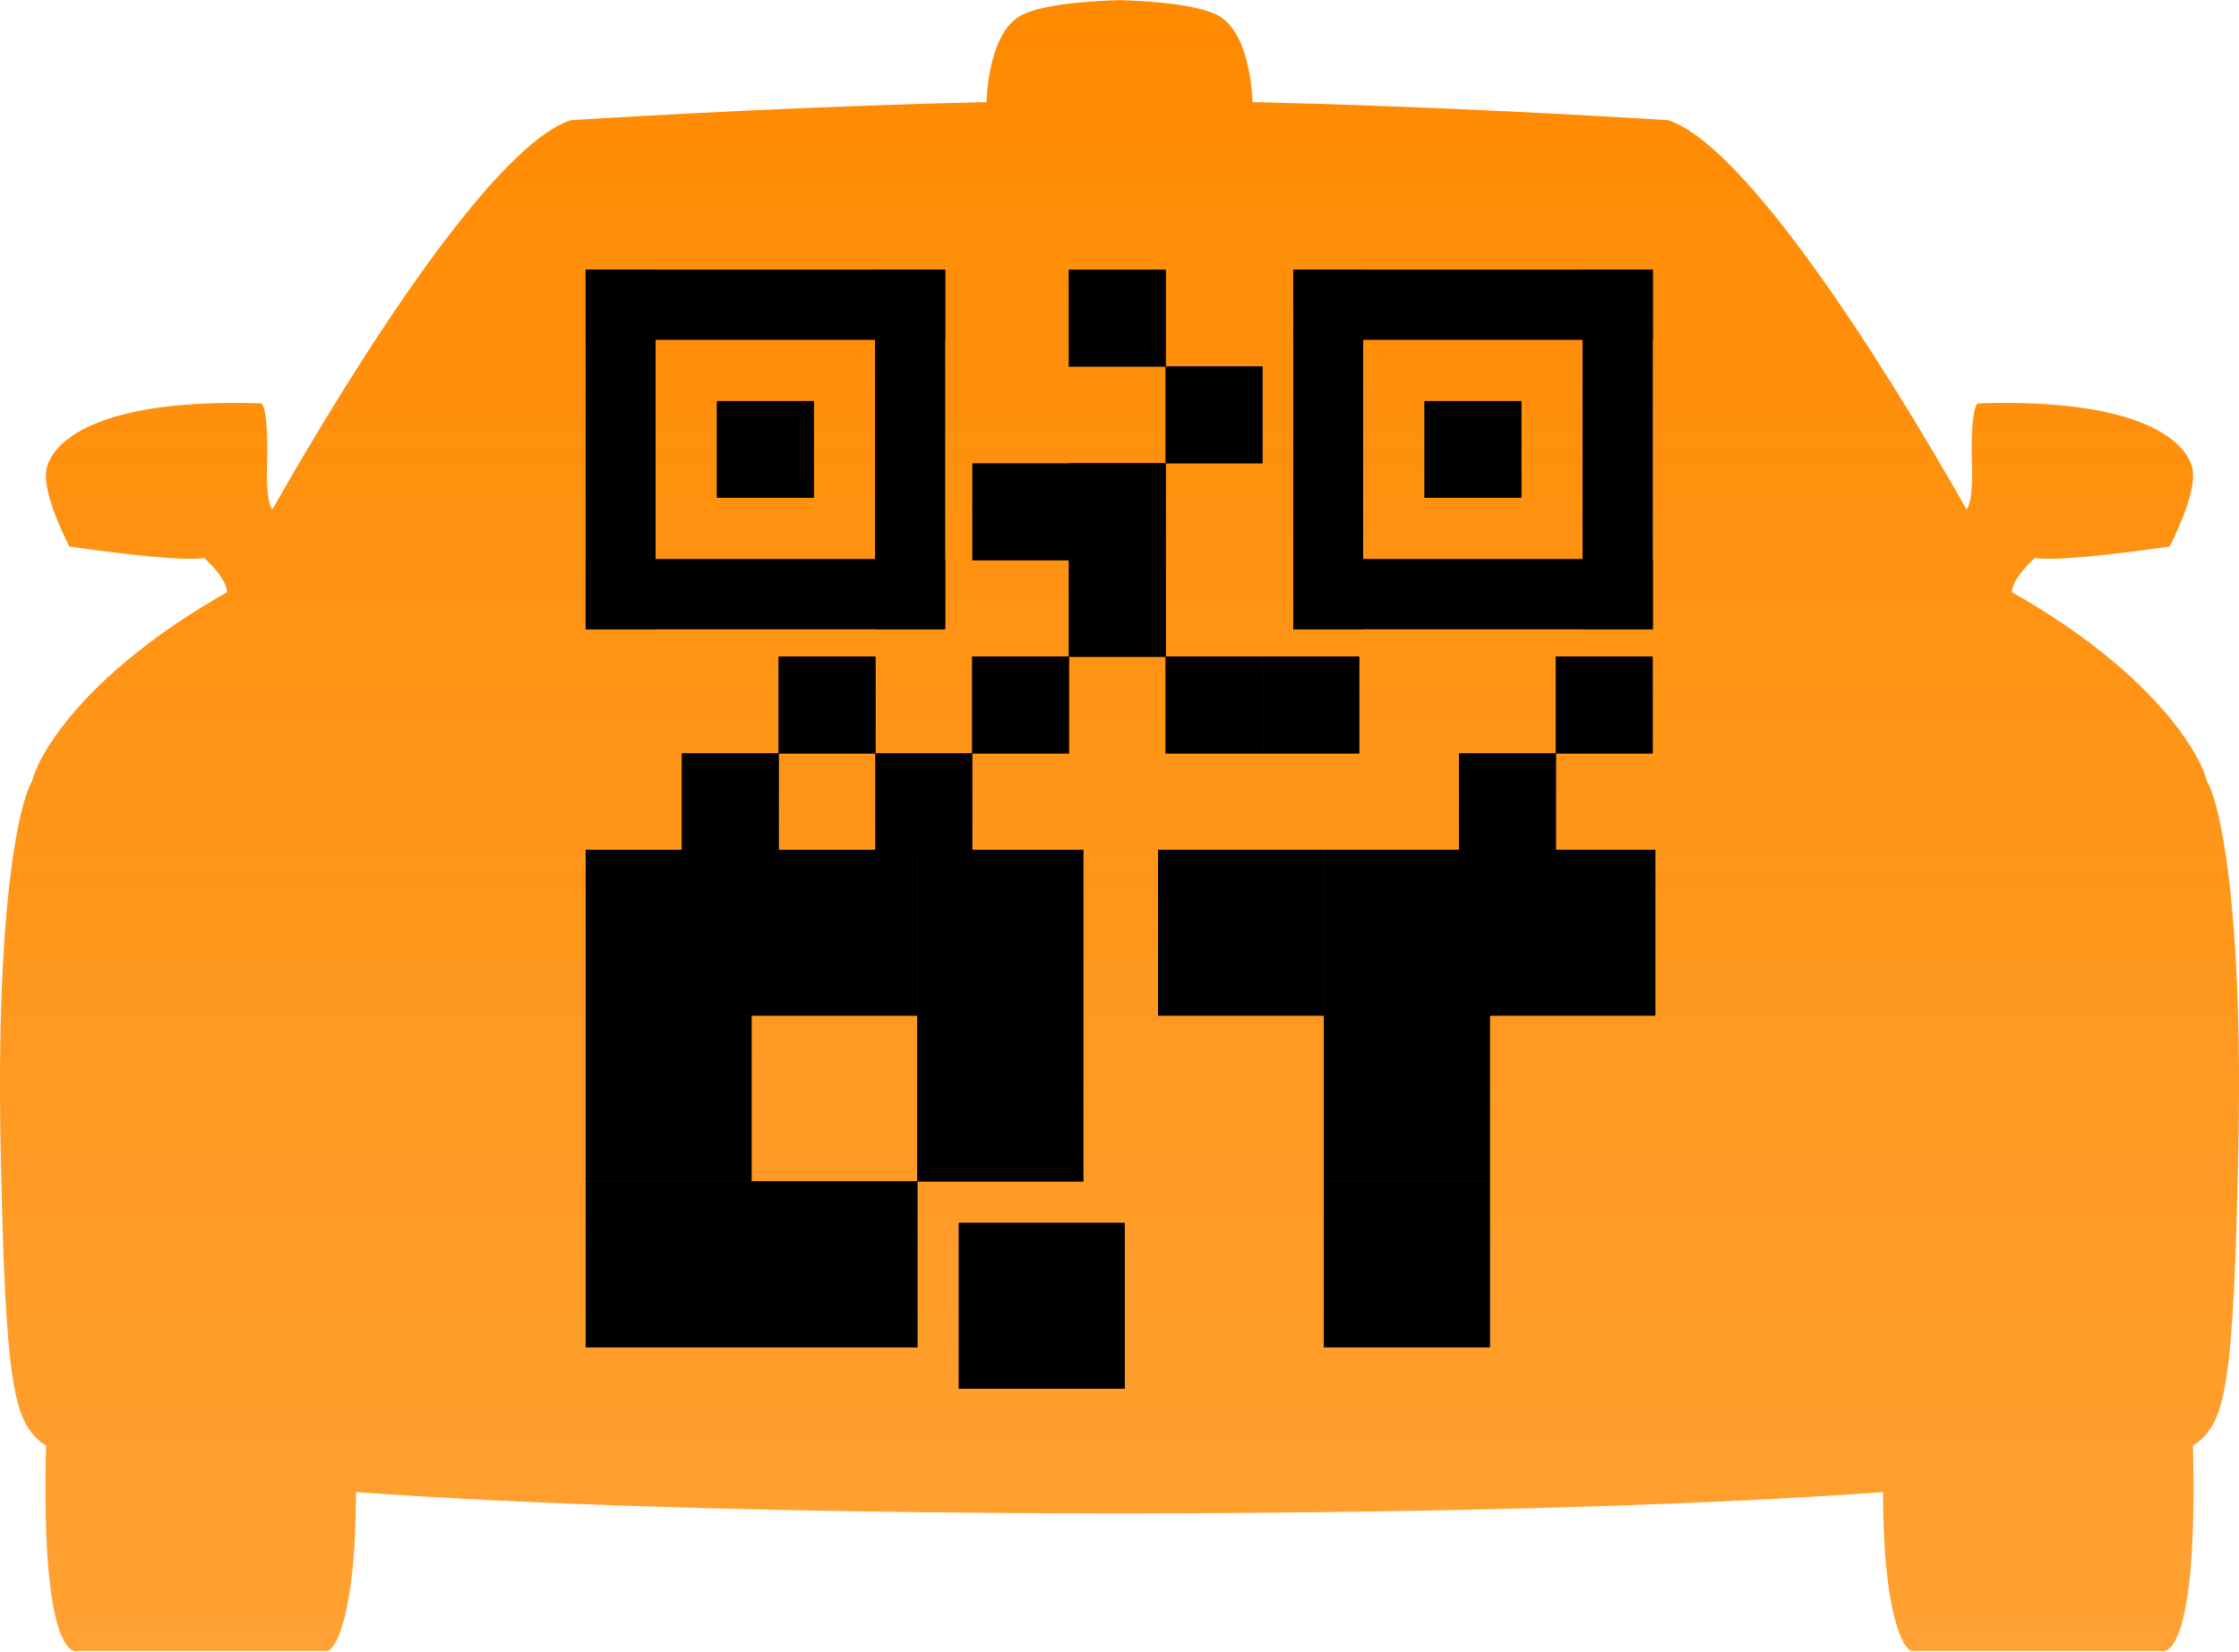 <svg width="973" height="718" viewBox="0 0 973 718" fill="none" xmlns="http://www.w3.org/2000/svg">
<path d="M98.648 257.438C38.863 291.265 17.274 326.254 13.953 339.519C8.556 348.225 -1.74 392.002 0.252 497.464C2.245 602.927 6.065 616.856 17.689 626.805C18.21 627.251 18.973 627.754 20.034 628.306C17.543 725.312 33.881 717.592 33.881 717.592H142.241C145.714 717.113 154.696 702.043 154.696 648.566C225.115 653.649 330.285 657.596 486.5 657.88C642.715 657.596 747.885 653.649 818.304 648.566C818.304 702.043 827.286 717.113 830.759 717.592H939.119C939.119 717.592 955.457 725.312 952.966 628.306C954.027 627.754 954.79 627.251 955.311 626.805C966.935 616.856 970.755 602.927 972.748 497.464C974.74 392.002 964.444 348.225 959.047 339.519C955.726 326.254 934.137 291.265 874.352 257.438C874.352 252.463 880.995 245.416 884.316 242.514C895.941 244.587 942.855 237.539 942.855 237.539C942.855 237.539 954.895 214.739 952.819 203.96C950.743 193.182 932.891 172.869 859.406 175.356C856.137 178.673 856.915 200.229 856.915 200.229C856.915 200.229 857.85 218.055 854.581 221.372C816.757 154.676 758.123 63.018 724.89 52.234C688.284 49.949 616.275 46.013 544.291 44.379C544.291 44.379 543.874 16.305 530.59 7.462C521.772 1.592 496.767 0.34 486.5 0.072C476.233 0.34 451.228 1.592 442.41 7.462C429.126 16.305 428.709 44.379 428.709 44.379C356.725 46.013 284.716 49.949 248.11 52.234C214.877 63.018 156.243 154.676 118.419 221.372C115.15 218.055 116.085 200.229 116.085 200.229C116.085 200.229 116.863 178.673 113.594 175.356C40.109 172.869 22.256 193.182 20.181 203.96C18.105 214.739 30.145 237.539 30.145 237.539C30.145 237.539 77.059 244.587 88.684 242.514C92.005 245.416 98.648 252.463 98.648 257.438Z" fill="url(#paint0_linear_87_546)"/>
<path d="M254.523 369.38H326.597V441.454H254.523V369.38Z" fill="black"/>
<path d="M254.523 369.38H326.597V441.454H254.523V369.38Z" fill="black"/>
<path d="M254.523 441.454H326.597L326.597 513.528H254.523L254.523 441.454Z" fill="black"/>
<path d="M254.523 441.454H326.597L326.597 513.528H254.523L254.523 441.454Z" fill="black"/>
<path d="M254.523 513.528H326.597V585.602H254.523V513.528Z" fill="black"/>
<path d="M254.523 513.528H326.597V585.602H254.523V513.528Z" fill="black"/>
<path d="M326.597 513.528H398.671V585.602H326.597V513.528Z" fill="black"/>
<path d="M326.597 513.528H398.671V585.602H326.597V513.528Z" fill="black"/>
<path d="M398.671 441.454H470.745V513.528H398.671L398.671 441.454Z" fill="black"/>
<path d="M398.671 441.454H470.745V513.528H398.671L398.671 441.454Z" fill="black"/>
<path d="M326.597 369.38L398.671 369.38L398.671 441.454H326.597V369.38Z" fill="black"/>
<path d="M326.597 369.38L398.671 369.38L398.671 441.454H326.597V369.38Z" fill="black"/>
<path d="M398.671 369.38H470.745V441.454H398.671L398.671 369.38Z" fill="black"/>
<path d="M398.671 369.38H470.745V441.454H398.671L398.671 369.38Z" fill="black"/>
<path d="M416.69 531.546H488.764V603.62H416.69V531.546Z" fill="black"/>
<path d="M416.69 531.546H488.764V603.62H416.69V531.546Z" fill="black"/>
<path d="M575.354 513.521H647.428V585.595H575.354V513.521Z" fill="black"/>
<path d="M575.354 513.521H647.428V585.595H575.354V513.521Z" fill="black"/>
<path d="M575.354 369.373H647.428V441.447H575.354V369.373Z" fill="black"/>
<path d="M575.354 369.373H647.428V441.447H575.354V369.373Z" fill="black"/>
<path d="M647.253 369.373H719.327V441.447H647.253V369.373Z" fill="black"/>
<path d="M647.253 369.373H719.327V441.447H647.253V369.373Z" fill="black"/>
<path d="M575.354 441.447H647.428V513.521H575.354V441.447Z" fill="black"/>
<path d="M575.354 441.447H647.428V513.521H575.354V441.447Z" fill="black"/>
<path d="M503.28 369.373L575.354 369.373V441.447H503.28V369.373Z" fill="black"/>
<path d="M503.28 369.373L575.354 369.373V441.447H503.28V369.373Z" fill="black"/>
<path d="M506.567 285.446H548.61V327.489H506.567V285.446Z" fill="black"/>
<path d="M506.567 285.446H548.61V327.489H506.567V285.446Z" fill="black"/>
<path d="M464.524 243.403H506.567V285.446H464.524V243.403Z" fill="black"/>
<path d="M464.524 243.403H506.567V285.446H464.524V243.403Z" fill="black"/>
<path d="M464.524 201.36H506.567V243.403H464.524V201.36Z" fill="black"/>
<path d="M464.524 201.36H506.567V243.403H464.524V201.36Z" fill="black"/>
<path d="M422.589 201.46H464.633V243.503H422.589V201.46Z" fill="black"/>
<path d="M422.589 201.46H464.633V243.503H422.589V201.46Z" fill="black"/>
<path d="M506.567 159.317H548.61V201.36H506.567V159.317Z" fill="black"/>
<path d="M506.567 159.317H548.61V201.36H506.567V159.317Z" fill="black"/>
<path d="M464.524 117.273H506.567V159.317L464.524 159.317V117.273Z" fill="black"/>
<path d="M464.524 117.273H506.567V159.317L464.524 159.317V117.273Z" fill="black"/>
<path d="M422.48 285.446H464.524L464.524 327.489H422.48V285.446Z" fill="black"/>
<path d="M422.48 285.446H464.524L464.524 327.489H422.48V285.446Z" fill="black"/>
<path d="M380.437 327.489L422.48 327.489L422.48 369.533H380.437V327.489Z" fill="black"/>
<path d="M380.437 327.489L422.48 327.489L422.48 369.533H380.437V327.489Z" fill="black"/>
<path d="M296.351 327.489H338.394V369.533H296.351V327.489Z" fill="black"/>
<path d="M296.351 327.489H338.394V369.533H296.351V327.489Z" fill="black"/>
<path d="M338.394 285.446H380.437L380.437 327.489H338.394L338.394 285.446Z" fill="black"/>
<path d="M338.394 285.446H380.437L380.437 327.489H338.394L338.394 285.446Z" fill="black"/>
<path d="M548.61 285.446H590.653V327.489H548.61V285.446Z" fill="black"/>
<path d="M548.61 285.446H590.653V327.489H548.61V285.446Z" fill="black"/>
<path d="M676.121 285.446H718.165V327.489H676.121V285.446Z" fill="black"/>
<path d="M676.121 285.446H718.165V327.489H676.121V285.446Z" fill="black"/>
<path d="M634.105 327.489H676.148V369.533H634.105V327.489Z" fill="black"/>
<path d="M634.105 327.489H676.148V369.533H634.105V327.489Z" fill="black"/>
<path d="M562.008 117.273H592.373V273.434H562.008V117.273Z" fill="black"/>
<path d="M562.008 117.273H592.373V273.434H562.008V117.273Z" fill="black"/>
<path d="M687.804 117.273H718.169V273.434H687.804V117.273Z" fill="black"/>
<path d="M687.804 117.273H718.169V273.434H687.804V117.273Z" fill="black"/>
<path d="M562.008 147.638V117.273H718.169L718.169 147.638L562.008 147.638Z" fill="black"/>
<path d="M562.008 147.638V117.273H718.169L718.169 147.638L562.008 147.638Z" fill="black"/>
<path d="M562.008 273.434V243.069H718.169L718.169 273.434H562.008Z" fill="black"/>
<path d="M562.008 273.434V243.069H718.169L718.169 273.434H562.008Z" fill="black"/>
<path d="M619.067 174.332H661.11V216.375H619.067V174.332Z" fill="black"/>
<path d="M619.067 174.332H661.11V216.375H619.067V174.332Z" fill="black"/>
<path d="M254.523 117.273H284.887V273.434H254.523V117.273Z" fill="black"/>
<path d="M254.523 117.273H284.887V273.434H254.523V117.273Z" fill="black"/>
<path d="M380.319 117.273H410.684V273.434H380.319V117.273Z" fill="black"/>
<path d="M380.319 117.273H410.684V273.434H380.319V117.273Z" fill="black"/>
<path d="M254.523 147.638L254.523 117.273L410.684 117.273L410.683 147.638L254.523 147.638Z" fill="black"/>
<path d="M254.523 147.638L254.523 117.273L410.684 117.273L410.683 147.638L254.523 147.638Z" fill="black"/>
<path d="M254.523 273.434L254.523 243.069H410.683L410.684 273.434L254.523 273.434Z" fill="black"/>
<path d="M254.523 273.434L254.523 243.069H410.683L410.684 273.434L254.523 273.434Z" fill="black"/>
<path d="M311.582 174.332H353.625V216.375H311.582V174.332Z" fill="black"/>
<path d="M311.582 174.332H353.625V216.375H311.582V174.332Z" fill="black"/>
<defs>
<linearGradient id="paint0_linear_87_546" x1="486.5" y1="0" x2="486.5" y2="717.738" gradientUnits="userSpaceOnUse">
<stop stop-color="#FF8A00"/>
<stop offset="1" stop-color="#FF8A00" stop-opacity="0.8"/>
</linearGradient>
</defs>
</svg>

